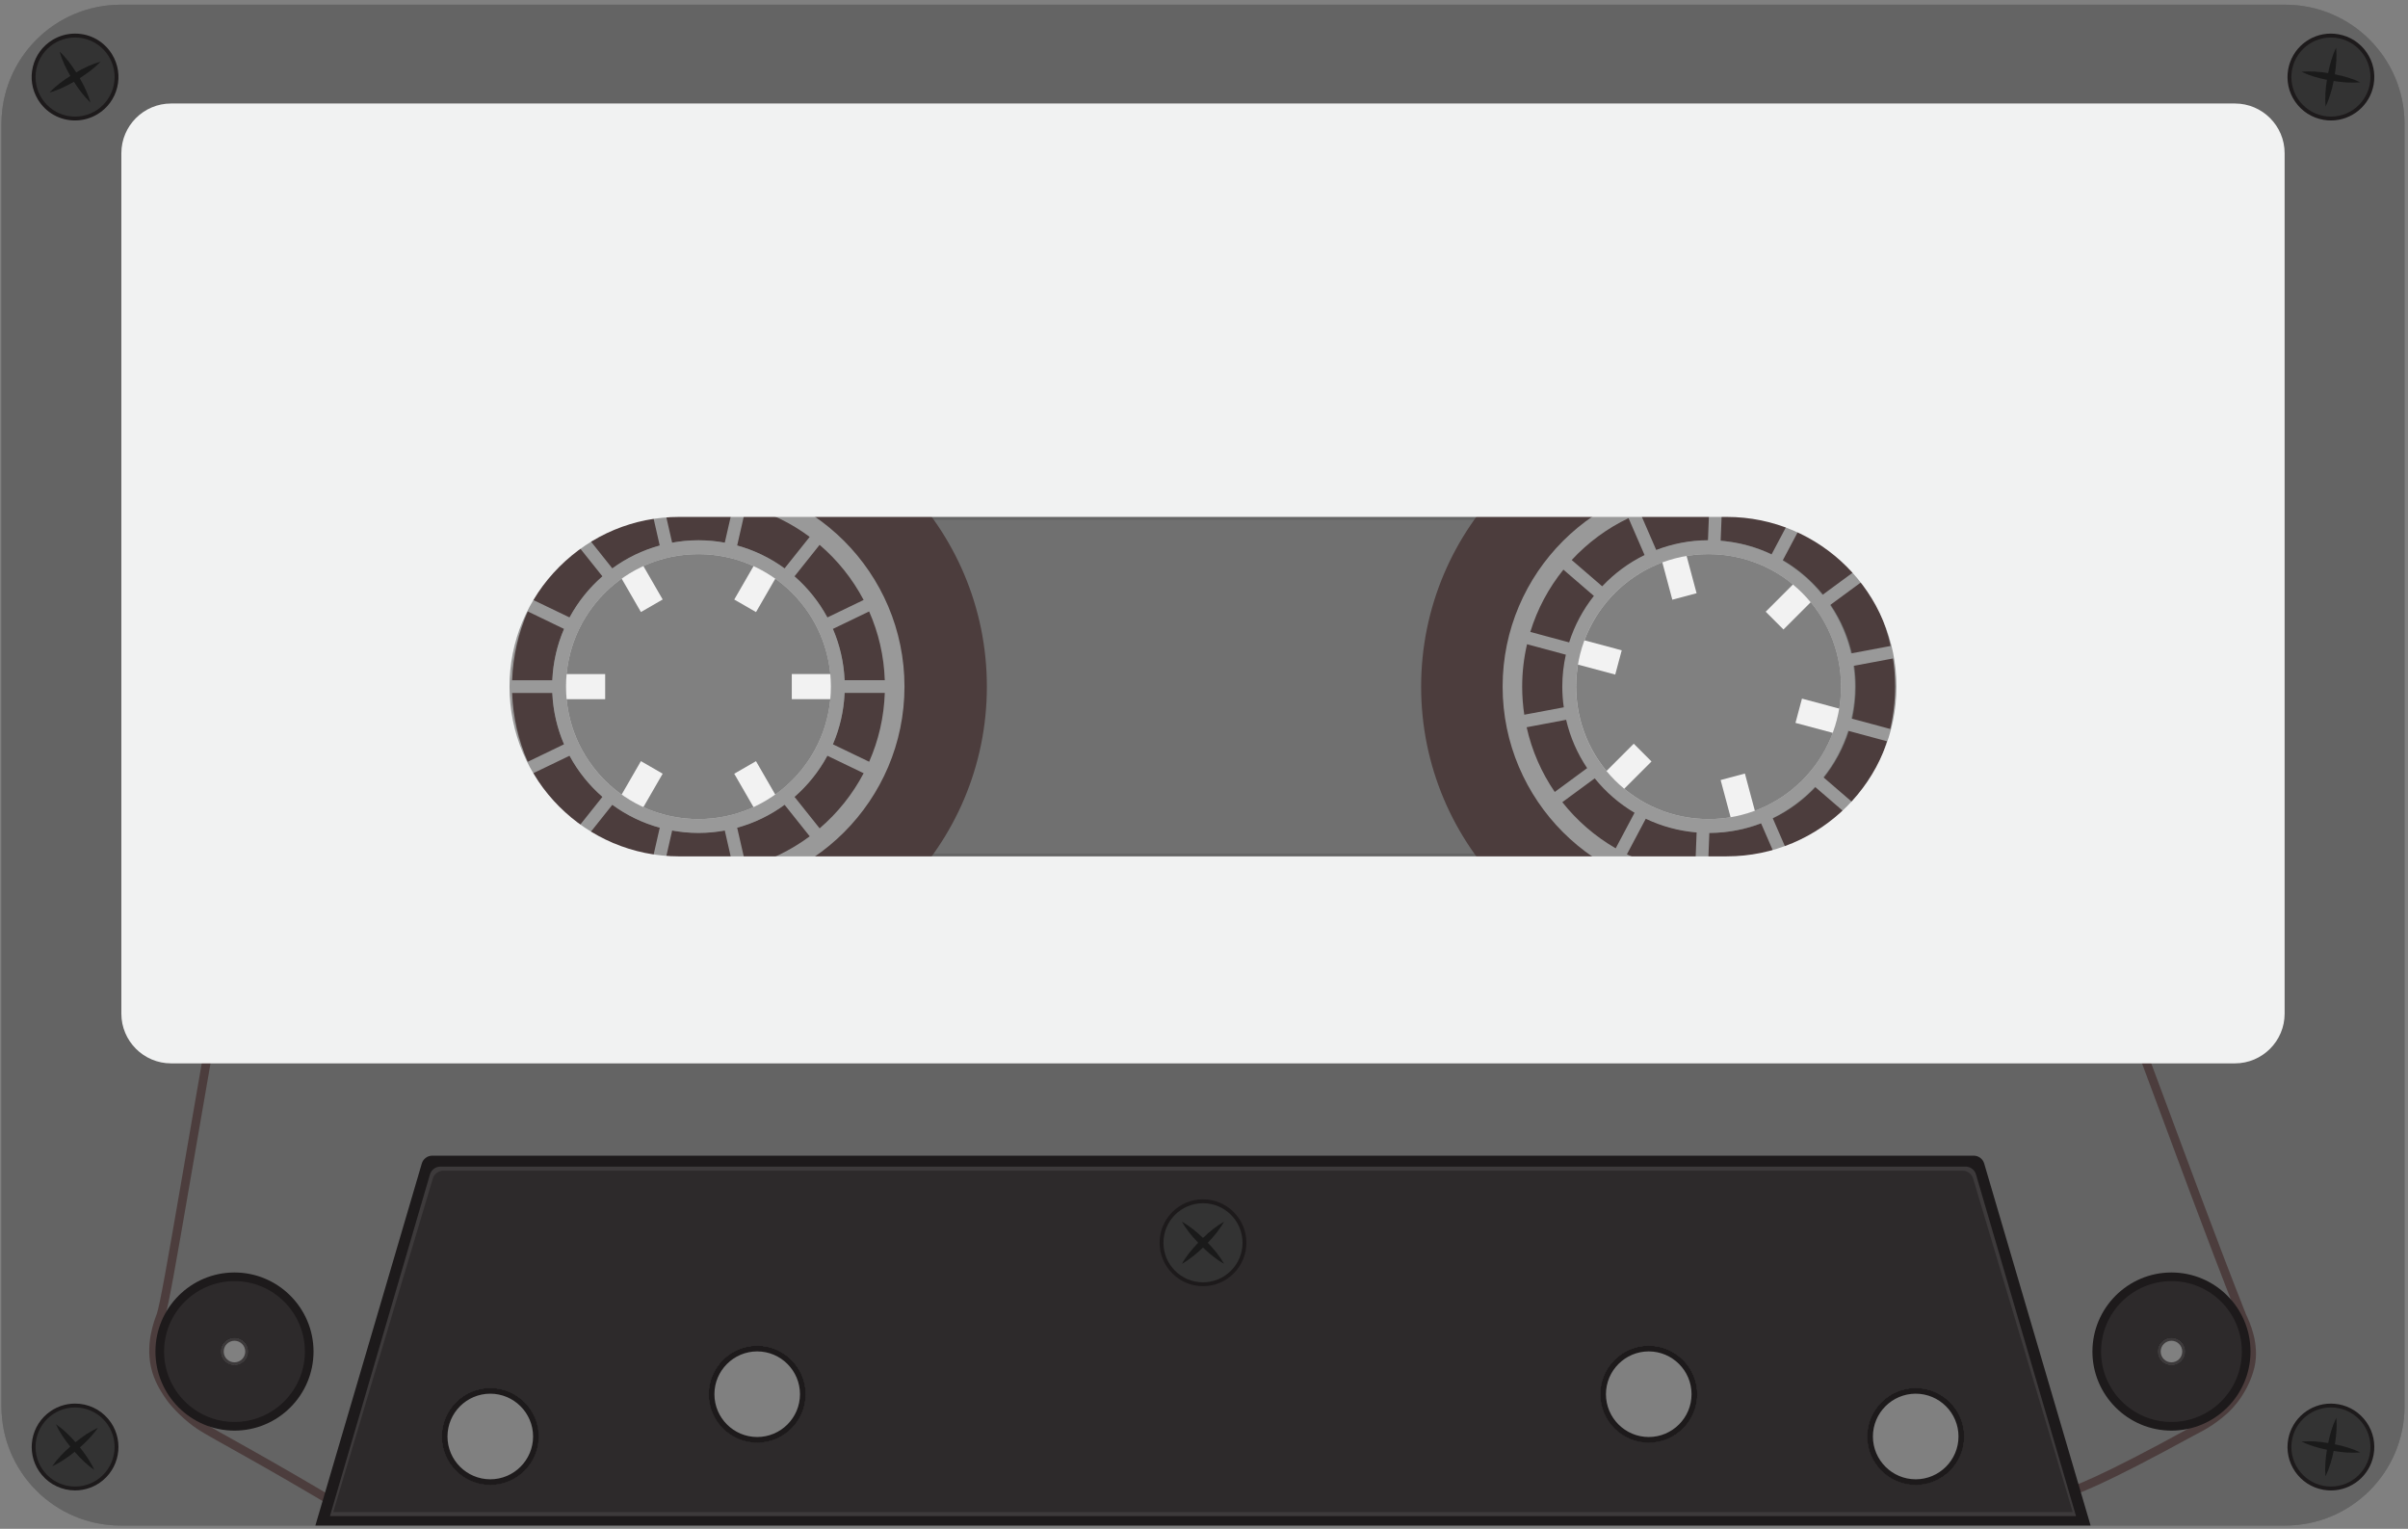 <?xml version="1.0" encoding="UTF-8"?><svg id="Layer_1" xmlns="http://www.w3.org/2000/svg" xmlns:xlink="http://www.w3.org/1999/xlink" viewBox="0 0 835 530"><rect x="0" y="0" width="835" height="530" fill="#808080" stroke="none"/><defs><style>.cls-1,.cls-2{opacity:.6;}.cls-3{fill:#1d1a1b;}.cls-4{fill:#333;}.cls-5{clip-path:url(#clippath-1);}.cls-6{fill:#2d2a2b;}.cls-7{fill:#e6e6e6;}.cls-2{fill:#4d4d4d;}.cls-8{fill:#f1f2f2;}.cls-9{clip-path:url(#clippath);}.cls-10,.cls-11{fill:none;}.cls-12{fill:#260100;}.cls-13{fill:#1a1a1a;}.cls-14{fill:#3d3a3b;}.cls-15{fill:#666;}.cls-16{fill:#f2f2f2;}.cls-11{stroke:#260100;stroke-linecap:round;stroke-miterlimit:10;stroke-width:3px;}</style><clipPath id="clippath"><path id="_clip_" class="cls-10" d="M242.21,98.3c-77.18,0-139.74,62.56-139.74,139.73s62.56,139.73,139.74,139.73,139.73-62.56,139.73-139.73-62.56-139.73-139.73-139.73Zm-.01,190.42c-27.96,0-50.7-22.74-50.7-50.7s22.75-50.7,50.7-50.7,50.7,22.74,50.7,50.7-22.74,50.7-50.7,50.7Z"/></clipPath><clipPath id="clippath-1"><path id="_clip_-2" class="cls-10" d="M592.8,98.3c-77.18,0-139.74,62.56-139.74,139.73s62.56,139.73,139.74,139.73,139.73-62.56,139.73-139.73-62.56-139.73-139.73-139.73Zm-.01,190.42c-27.96,0-50.7-22.74-50.7-50.7s22.75-50.7,50.7-50.7,50.7,22.74,50.7,50.7-22.74,50.7-50.7,50.7Z"/></clipPath></defs><g id="Tape_Back"><path class="cls-2" d="M792.43,1.63H41.87C19.03,1.63,.5,20.15,.5,43V487.5c0,22.85,18.52,41.37,41.37,41.37H792.43c22.85,0,41.37-18.52,41.37-41.37V43c0-22.85-18.52-41.37-41.37-41.37ZM81.31,473.29c-2.62,0-4.74-2.12-4.74-4.74s2.12-4.74,4.74-4.74,4.74,2.12,4.74,4.74-2.12,4.74-4.74,4.74Zm88.69,41.53c-9.28,0-16.84-7.55-16.84-16.84s7.55-16.84,16.84-16.84,16.84,7.55,16.84,16.84-7.55,16.84-16.84,16.84Zm92.57-14.66c-9.28,0-16.84-7.55-16.84-16.84s7.55-16.84,16.84-16.84,16.83,7.55,16.83,16.84-7.55,16.84-16.83,16.84Zm309.15,0c-9.28,0-16.84-7.55-16.84-16.84s7.55-16.84,16.84-16.84,16.84,7.55,16.84,16.84-7.55,16.84-16.84,16.84Zm27.06-204.29H235.52c-31.81,0-57.84-26.03-57.84-57.84h0c0-31.81,26.03-57.84,57.84-57.84h363.26c31.81,0,57.84,26.03,57.84,57.84h0c0,31.81-26.03,57.84-57.84,57.84Zm65.51,218.95c-9.28,0-16.84-7.55-16.84-16.84s7.55-16.84,16.84-16.84,16.84,7.55,16.84,16.84-7.55,16.84-16.84,16.84Zm88.69-41.53c-2.62,0-4.74-2.12-4.74-4.74s2.12-4.74,4.74-4.74,4.74,2.12,4.74,4.74-2.12,4.74-4.74,4.74Z"/><path class="cls-14" d="M752.98,464.8c2.06,0,3.74,1.68,3.74,3.74s-1.68,3.74-3.74,3.74-3.74-1.68-3.74-3.74,1.68-3.74,3.74-3.74m-671.67,0c2.06,0,3.74,1.68,3.74,3.74s-1.68,3.74-3.74,3.74-3.74-1.68-3.74-3.74,1.68-3.74,3.74-3.74m671.67-1c-2.62,0-4.74,2.12-4.74,4.74s2.12,4.74,4.74,4.74,4.74-2.12,4.74-4.74-2.12-4.74-4.74-4.74h0Zm-671.67,0c-2.62,0-4.74,2.12-4.74,4.74s2.12,4.74,4.74,4.74,4.74-2.12,4.74-4.74-2.12-4.74-4.74-4.74h0Z"/><path class="cls-11" d="M117.22,175.5c-22.5,30.98-57.06,268.6-61.44,280.5-.73,1.98-4.23,10.42-1.51,19.35,1.26,4.14,3.56,7.41,4.71,9.05,1.84,2.61,6.32,7.21,10.68,10,5.19,3.32,20.57,11.21,51.16,29.54,25.52,.22,303.63-5.03,333.89-4.75,0,0,245.62,2.17,258.33-.59,5.71-1.24,16.68-5.69,46.71-22.12,2.1-1.15,6.75-3.2,11.66-7.69,.52-.48,2.5-2.32,4.47-5.24,2.73-4.04,3.96-7.92,4.41-9.85,1.77-7.6-1.59-14.8-2.88-17.55-43.41-109.73-95.63-279.54-145.16-292.19"/></g><g id="Left_Spool_Group"><g class="cls-9"><path id="Left_Spool" class="cls-12" d="M242.21,138.03c-55.23,0-100,44.77-100,100s44.77,100,100,100,100-44.77,100-100-44.77-100-100-100Z"/></g></g><g id="Right_Spool_Group"><g class="cls-5"><path id="Right_Spool" class="cls-12" d="M592.8,138.03c-55.23,0-100.01,44.77-100.01,100.01s44.77,99.99,100.01,99.99,99.99-44.77,99.99-99.99-44.77-100.01-99.99-100.01Z"/></g></g><g id="Left_Gear"><g><rect class="cls-16" x="277.34" y="230.88" width="8.71" height="14.29" transform="translate(519.73 -43.67) rotate(90)"/><rect class="cls-16" x="198.35" y="230.88" width="8.71" height="14.29" transform="translate(440.73 35.33) rotate(90)"/><rect class="cls-16" x="218.1" y="196.67" width="8.71" height="14.29" transform="translate(-72.11 138.53) rotate(-30)"/><rect class="cls-16" x="257.59" y="265.09" width="8.71" height="14.29" transform="translate(-101.02 167.45) rotate(-30)"/><rect class="cls-16" x="218.1" y="265.09" width="8.71" height="14.29" transform="translate(278.98 619.22) rotate(-150)"/><rect class="cls-16" x="257.59" y="196.67" width="8.71" height="14.29" transform="translate(386.9 511.31) rotate(-150)"/></g><path class="cls-7" d="M242.2,166.59c-39.39,0-71.44,32.04-71.44,71.43s32.05,71.44,71.44,71.44,71.44-32.04,71.44-71.44-32.04-71.43-71.44-71.43Zm64.61,69.22h-13.87s-.04,.01-.06,.01c-.27-6.3-1.69-12.31-4.07-17.82,.02,0,.04,0,.06,0l12.51-6.03c3.24,7.34,5.15,15.38,5.43,23.85Zm-7.34-27.82l-12.51,6.03s-.03,.02-.05,.03c-2.92-5.42-6.81-10.25-11.42-14.27,.02-.02,.05-.03,.07-.05l8.65-10.85c6.22,5.32,11.42,11.8,15.26,19.11Zm-11.34,30.03c0,25.38-20.56,45.93-45.93,45.93s-45.93-20.55-45.93-45.93,20.57-45.92,45.93-45.92,45.93,20.56,45.93,45.92Zm-32.49-48.97l3.09-13.55c8.07,2.12,15.53,5.77,22.04,10.62l-8.66,10.86s-.02,.05-.03,.07c-4.9-3.58-10.46-6.3-16.47-7.95,0-.02,.02-.04,.03-.05Zm-13.44-15.69c4.18,0,8.27,.41,12.23,1.17l-3.09,13.53s0,.05,0,.07c-2.97-.55-6.02-.84-9.14-.84s-6.17,.29-9.14,.84v-.06l-3.09-13.54c3.96-.76,8.05-1.17,12.23-1.17Zm-16.53,2.14l3.09,13.55s.02,.03,.02,.05c-6,1.65-11.56,4.37-16.46,7.95-.01-.02-.02-.05-.03-.07l-8.66-10.86c6.51-4.84,13.96-8.49,22.04-10.62Zm-25.48,13.39l8.65,10.84s.05,.04,.07,.06c-4.61,4.02-8.5,8.84-11.42,14.27-.01,0-.03-.03-.05-.04l-12.51-6.02c3.84-7.31,9.04-13.79,15.26-19.11Zm-17.17,23.08l12.51,6.03s.04,0,.06,.01c-2.38,5.51-3.8,11.52-4.07,17.82-.02,0-.04-.01-.06-.01h-13.87c.29-8.46,2.19-16.51,5.43-23.85Zm-5.43,28.27h13.87s.04-.02,.06-.02c.27,6.31,1.69,12.31,4.07,17.82-.02,.01-.04,0-.06,.01l-12.51,6.03c-3.24-7.33-5.14-15.38-5.43-23.84Zm7.34,27.81l12.52-6.03s.03-.02,.04-.03c2.92,5.43,6.81,10.25,11.42,14.27-.02,.02-.05,.03-.07,.05l-8.65,10.86c-6.22-5.33-11.42-11.81-15.26-19.12Zm43.84,18.95l-3.09,13.55c-8.08-2.13-15.54-5.77-22.05-10.62l8.66-10.87s.02-.04,.04-.06c4.89,3.58,10.45,6.3,16.46,7.95-.01,.01-.02,.03-.02,.05Zm13.43,15.69c-4.18,0-8.26-.41-12.22-1.17l3.09-13.54s-.01-.04,0-.06c2.96,.54,6.01,.84,9.13,.84s6.17-.3,9.14-.84v.06l3.09,13.54c-3.96,.76-8.04,1.17-12.23,1.17Zm16.54-2.14l-3.1-13.56s-.01-.03-.02-.04c6.01-1.65,11.57-4.37,16.46-7.96,.02,.02,.02,.05,.04,.07l8.66,10.87c-6.51,4.84-13.97,8.49-22.04,10.62Zm25.48-13.39l-8.66-10.85s-.04-.03-.06-.05c4.61-4.02,8.49-8.85,11.41-14.28,.02,.01,.03,.03,.05,.04l12.52,6.03c-3.84,7.31-9.04,13.79-15.26,19.11Zm17.17-23.09l-12.52-6.02s-.03-.01-.05-.02c2.37-5.51,3.79-11.52,4.06-17.82,.02,0,.04,.01,.06,.01h13.87c-.28,8.46-2.19,16.52-5.42,23.85Z"/></g><g id="Right_Gear"><g><rect class="cls-16" x="616.05" y="202.95" width="8.71" height="14.29" transform="translate(330.27 -377.16) rotate(45)"/><rect class="cls-16" x="560.19" y="258.81" width="8.71" height="14.29" transform="translate(353.41 -321.3) rotate(45)"/><rect class="cls-16" x="549.97" y="220.66" width="8.71" height="14.29" transform="translate(190.81 704.28) rotate(-75)"/><rect class="cls-16" x="626.28" y="241.1" width="8.71" height="14.29" transform="translate(227.62 793.14) rotate(-75)"/><rect class="cls-16" x="598.35" y="269.03" width="8.71" height="14.29" transform="translate(1256.35 386.96) rotate(165)"/><rect class="cls-16" x="577.9" y="192.73" width="8.71" height="14.29" transform="translate(1196.4 242.24) rotate(165)"/></g><path class="cls-7" d="M592.49,166.59c-39.39,0-71.44,32.04-71.44,71.43s32.05,71.44,71.44,71.44,71.44-32.04,71.44-71.44-32.04-71.43-71.44-71.43Zm63.11,57.35l-13.65,2.56s-.04,.02-.06,.02c-1.41-6.07-3.91-11.74-7.29-16.76,.02-.01,.04-.02,.06-.03l11.19-8.23c4.58,6.68,7.93,14.27,9.75,22.44Zm-17.19,14.08c0,25.38-20.56,45.93-45.93,45.93s-45.93-20.55-45.93-45.93,20.56-45.92,45.93-45.92,45.93,20.56,45.93,45.92Zm4.82-40.07l-11.18,8.22s-.04,.05-.06,.07c-3.84-4.77-8.53-8.82-13.83-11.95,.02-.02,.04-.03,.05-.06l6.51-12.26c7.14,4.11,13.42,9.55,18.51,15.98Zm-46.57-10.54l.54-13.86c8.43,.6,16.41,2.81,23.63,6.34l-6.51,12.28s-.01,.04-.02,.06c-5.42-2.6-11.38-4.24-17.65-4.76,0-.02,.01-.04,.01-.06Zm-4.17-14.05c.1,0,.2,0,.31,0l-.54,13.87s.01,.03,.01,.05c-6.33,.03-12.38,1.22-17.97,3.37,0-.01,0-.03-.01-.05l-5.53-12.74c7.35-2.9,15.35-4.51,23.73-4.51Zm-27.78,6.26l5.54,12.75s.02,.02,.03,.04c-5.55,2.71-10.52,6.41-14.71,10.85-.02-.01-.03-.04-.05-.06l-10.51-9.06c5.56-6.01,12.23-10.96,19.7-14.52Zm-22.58,17.86l10.51,9.06s.04,.02,.06,.04c-3.77,4.76-6.71,10.21-8.59,16.13-.01-.01-.02-.02-.03-.02l-13.43-3.62c2.44-7.96,6.38-15.27,11.48-21.59Zm-14.3,40.54c0-5.05,.59-9.97,1.69-14.69l13.41,3.62h.04c-.8,3.57-1.23,7.27-1.23,11.07,0,2.44,.18,4.84,.52,7.19h-.04l-13.66,2.56c-.48-3.18-.73-6.43-.73-9.75Zm1.55,14.09l13.65-2.57s.03-.01,.04-.01c1.41,6.07,3.91,11.74,7.29,16.76-.01,.01-.03,.01-.04,.02l-11.19,8.24c-4.58-6.68-7.93-14.27-9.75-22.44Zm12.37,25.98l11.18-8.22s.03-.04,.05-.05c3.84,4.76,8.52,8.82,13.82,11.94-.01,.02-.02,.03-.03,.05l-6.51,12.27c-7.14-4.12-13.42-9.56-18.51-15.99Zm46.57,10.54l-.54,13.87c-8.42-.61-16.41-2.81-23.63-6.34l6.51-12.28s.01-.03,.02-.05c5.42,2.59,11.38,4.24,17.65,4.75,0,.02-.01,.03-.01,.05Zm4.17,14.06c-.1,0-.2,0-.3,0l.54-13.87s-.01-.04-.01-.06c6.32-.03,12.37-1.23,17.96-3.38,0,.02,0,.04,0,.06l5.54,12.75c-7.35,2.9-15.35,4.51-23.74,4.51Zm27.79-6.26l-5.55-12.75s-.02-.04-.03-.05c5.54-2.72,10.52-6.41,14.71-10.86,.02,.02,.03,.05,.05,.07l10.52,9.07c-5.56,6.01-12.23,10.96-19.7,14.52Zm22.58-17.86l-10.52-9.07s-.05-.03-.07-.04c3.77-4.77,6.71-10.21,8.59-16.13,.02,0,.03,.02,.05,.02l13.42,3.62c-2.43,7.97-6.37,15.27-11.47,21.6Zm-.81-29.47s-.04-.01-.06-.01c.8-3.57,1.23-7.27,1.23-11.07,0-2.44-.18-4.83-.52-7.18,.02-.01,.04,0,.06-.01l13.66-2.56c.48,3.18,.74,6.44,.74,9.75,0,5.06-.6,9.97-1.7,14.69l-13.41-3.61Z"/></g><g id="Tape_Front"><g class="cls-1"><path class="cls-15" d="M792.43,1.63H41.87C19.03,1.63,.5,20.15,.5,43V487.5c0,22.85,18.53,41.36,41.37,41.36H792.43c22.84,0,41.37-18.52,41.37-41.36V43c0-22.85-18.53-41.36-41.37-41.36ZM81.31,473.29c-2.62,0-4.74-2.12-4.74-4.74s2.12-4.74,4.74-4.74,4.74,2.12,4.74,4.74-2.12,4.74-4.74,4.74Zm88.69,41.53c-9.28,0-16.84-7.55-16.84-16.84s7.55-16.84,16.84-16.84,16.84,7.55,16.84,16.84-7.55,16.84-16.84,16.84Zm92.57-14.66c-9.28,0-16.84-7.55-16.84-16.84s7.55-16.84,16.84-16.84,16.83,7.55,16.83,16.84-7.55,16.84-16.83,16.84Zm-20.38-216.21c-25.37,0-45.92-20.55-45.92-45.92s20.56-45.93,45.92-45.93,45.93,20.57,45.93,45.93-20.56,45.92-45.93,45.92Zm329.52,216.21c-9.28,0-16.84-7.55-16.84-16.84s7.55-16.84,16.84-16.84,16.84,7.55,16.84,16.84-7.55,16.84-16.84,16.84Zm20.75-216.21c-25.37,0-45.93-20.55-45.93-45.92s20.57-45.93,45.93-45.93,45.94,20.57,45.94,45.93-20.57,45.92-45.94,45.92Zm71.82,230.86c-9.28,0-16.84-7.55-16.84-16.84s7.55-16.84,16.84-16.84,16.84,7.55,16.84,16.84-7.55,16.84-16.84,16.84Zm88.69-41.53c-2.62,0-4.74-2.12-4.74-4.74s2.12-4.74,4.74-4.74,4.74,2.12,4.74,4.74-2.12,4.74-4.74,4.74Z"/></g><path class="cls-8" d="M59.32,368.64c-9.5,0-17.24-7.73-17.24-17.24V53.12c0-9.5,7.73-17.24,17.24-17.24H774.98c9.5,0,17.24,7.73,17.24,17.24V351.4c0,9.5-7.73,17.24-17.24,17.24H59.32Zm539.47-71.77c32.44,0,58.83-26.39,58.83-58.84s-26.39-58.83-58.83-58.83H235.52c-15.65,0-30.4,6.14-41.56,17.28-11.14,11.15-17.28,25.91-17.28,41.56,0,32.44,26.39,58.84,58.83,58.84h363.27Z"/><g><g><path class="cls-3" d="M26.04,516.68c-4.46,0-8.66-1.95-11.52-5.36-5.34-6.35-4.52-15.86,1.83-21.2,2.71-2.28,6.15-3.54,9.68-3.54,4.46,0,8.66,1.95,11.52,5.36,5.34,6.35,4.52,15.86-1.83,21.21-2.71,2.28-6.15,3.53-9.68,3.53Z"/><circle class="cls-4" cx="26.03" cy="501.63" r="13.71"/><path class="cls-13" d="M27.7,501.78c2.31-2.04,4.48-4.22,6.25-6.8-2.85,1.3-5.36,3.06-7.77,4.99-2.04-2.31-4.22-4.48-6.8-6.25,1.3,2.85,3.06,5.36,4.99,7.77-2.32,2.04-4.48,4.21-6.25,6.8,2.85-1.3,5.36-3.06,7.77-4.99,2.04,2.32,4.21,4.48,6.8,6.25-1.3-2.85-3.06-5.37-4.99-7.77Z"/></g><g><path class="cls-3" d="M808.28,516.69c-.92,0-1.84-.09-2.75-.25-3.95-.73-7.38-2.96-9.66-6.27-2.28-3.31-3.13-7.31-2.4-11.27,1.32-7.14,7.54-12.31,14.78-12.31,.92,0,1.84,.09,2.75,.25,3.95,.73,7.38,2.96,9.66,6.27,2.28,3.31,3.13,7.31,2.4,11.27-1.32,7.14-7.54,12.31-14.78,12.31Z"/><circle class="cls-4" cx="808.27" cy="501.63" r="13.71"/><path class="cls-13" d="M809.22,503.01c3.05,.49,6.1,.78,9.22,.5-2.82-1.37-5.77-2.2-8.79-2.83,.49-3.05,.78-6.1,.5-9.22-1.37,2.82-2.2,5.77-2.83,8.79-3.05-.49-6.1-.78-9.22-.5,2.81,1.38,5.77,2.2,8.79,2.83-.49,3.05-.78,6.1-.5,9.22,1.38-2.82,2.2-5.77,2.83-8.79Z"/></g><g><path class="cls-3" d="M26.04,41.76c-5.32,0-10.14-2.71-12.89-7.26-2.08-3.44-2.7-7.48-1.74-11.39s3.38-7.2,6.82-9.28c2.35-1.42,5.04-2.18,7.78-2.18,5.32,0,10.14,2.71,12.89,7.26,2.08,3.44,2.7,7.48,1.74,11.39-.96,3.9-3.38,7.2-6.82,9.28-2.35,1.42-5.04,2.18-7.78,2.18Z"/><circle class="cls-4" cx="26.03" cy="26.71" r="13.71"/><path class="cls-13" d="M25.63,28.34c1.66,2.6,3.47,5.07,5.75,7.22-.85-3.02-2.19-5.77-3.73-8.45,2.6-1.66,5.08-3.47,7.22-5.75-3.02,.85-5.77,2.19-8.45,3.73-1.66-2.6-3.47-5.08-5.76-7.22,.84,3.02,2.19,5.77,3.73,8.45-2.6,1.66-5.08,3.47-7.22,5.76,3.02-.84,5.77-2.19,8.45-3.73Z"/></g><g><path class="cls-3" d="M808.28,41.76c-.89,0-1.78-.08-2.66-.24-3.96-.71-7.4-2.91-9.7-6.21-2.3-3.3-3.17-7.29-2.47-11.25,1.28-7.19,7.51-12.41,14.8-12.41,.89,0,1.78,.08,2.66,.24,3.96,.71,7.4,2.91,9.7,6.21,2.3,3.3,3.17,7.29,2.47,11.25-1.28,7.19-7.51,12.41-14.8,12.41Z"/><circle class="cls-4" cx="808.27" cy="26.71" r="13.71"/><path class="cls-13" d="M809.22,28.08c3.05,.47,6.1,.74,9.22,.45-2.83-1.36-5.78-2.16-8.81-2.78,.47-3.05,.74-6.11,.45-9.23-1.36,2.82-2.16,5.78-2.78,8.81-3.05-.47-6.11-.74-9.23-.44,2.82,1.36,5.78,2.17,8.81,2.78-.47,3.05-.74,6.1-.44,9.22,1.36-2.82,2.17-5.78,2.78-8.81Z"/></g></g><g><path class="cls-3" d="M81.31,441.13c-15.11,0-27.41,12.3-27.41,27.41s12.3,27.41,27.41,27.41,27.41-12.3,27.41-27.41-12.3-27.41-27.41-27.41Zm0,32.15c-2.62,0-4.74-2.12-4.74-4.74s2.12-4.74,4.74-4.74,4.74,2.12,4.74,4.74-2.12,4.74-4.74,4.74Z"/><path class="cls-3" d="M752.98,441.13c-15.11,0-27.41,12.3-27.41,27.41s12.3,27.41,27.41,27.41,27.41-12.3,27.41-27.41-12.3-27.41-27.41-27.41Zm0,32.15c-2.62,0-4.74-2.12-4.74-4.74s2.12-4.74,4.74-4.74,4.74,2.12,4.74,4.74-2.12,4.74-4.74,4.74Z"/></g><g><path class="cls-6" d="M81.31,444.13c-13.48,0-24.41,10.93-24.41,24.41s10.93,24.41,24.41,24.41,24.41-10.93,24.41-24.41-10.93-24.41-24.41-24.41Zm0,29.15c-2.62,0-4.74-2.12-4.74-4.74s2.12-4.74,4.74-4.74,4.74,2.12,4.74,4.74-2.12,4.74-4.74,4.74Z"/><path class="cls-6" d="M752.98,444.13c-13.48,0-24.41,10.93-24.41,24.41s10.93,24.41,24.41,24.41,24.41-10.93,24.41-24.41-10.93-24.41-24.41-24.41Zm0,29.15c-2.62,0-4.74-2.12-4.74-4.74s2.12-4.74,4.74-4.74,4.74,2.12,4.74,4.74-2.12,4.74-4.74,4.74Z"/></g><g><path class="cls-3" d="M688.04,403.36c-.47-1.61-1.95-2.72-3.63-2.72H149.89c-1.68,0-3.16,1.11-3.63,2.72l-36.9,125.5H724.94l-36.9-125.5Zm-518.03,111.46c-9.28,0-16.84-7.55-16.84-16.84s7.55-16.84,16.84-16.84,16.84,7.55,16.84,16.84-7.55,16.84-16.84,16.84Zm92.57-14.66c-9.28,0-16.84-7.55-16.84-16.84s7.55-16.84,16.84-16.84,16.83,7.55,16.83,16.84-7.55,16.84-16.83,16.84Zm309.15,0c-9.28,0-16.84-7.55-16.84-16.84s7.55-16.84,16.84-16.84,16.84,7.55,16.84,16.84-7.55,16.84-16.84,16.84Zm92.57,14.66c-9.28,0-16.84-7.55-16.84-16.84s7.55-16.84,16.84-16.84,16.84,7.55,16.84,16.84-7.55,16.84-16.84,16.84Z"/><path class="cls-14" d="M685.2,407.14c-.47-1.61-1.95-2.72-3.64-2.72H152.73c-1.68,0-3.16,1.11-3.64,2.73l-34.68,118.44H719.89l-34.69-118.44Zm-515.2,107.68c-9.28,0-16.84-7.55-16.84-16.84s7.55-16.84,16.84-16.84,16.84,7.55,16.84,16.84-7.55,16.84-16.84,16.84Zm92.57-14.66c-9.28,0-16.84-7.55-16.84-16.84s7.55-16.84,16.84-16.84,16.83,7.55,16.83,16.84-7.55,16.84-16.83,16.84Zm309.15,0c-9.28,0-16.84-7.55-16.84-16.84s7.55-16.84,16.84-16.84,16.84,7.55,16.84,16.84-7.55,16.84-16.84,16.84Zm92.57,14.66c-9.28,0-16.84-7.55-16.84-16.84s7.55-16.84,16.84-16.84,16.84,7.55,16.84,16.84-7.55,16.84-16.84,16.84Z"/><path class="cls-6" d="M684.2,408.55c-.48-1.61-1.99-2.72-3.71-2.72H153.8c-1.72,0-3.23,1.11-3.71,2.73l-34.53,115.62H718.74l-34.54-115.62Zm-514.2,106.27c-9.28,0-16.84-7.55-16.84-16.84s7.55-16.84,16.84-16.84,16.84,7.55,16.84,16.84-7.55,16.84-16.84,16.84Zm92.57-14.66c-9.28,0-16.84-7.55-16.84-16.84s7.55-16.84,16.84-16.84,16.83,7.55,16.83,16.84-7.55,16.84-16.83,16.84Zm309.15,0c-9.28,0-16.84-7.55-16.84-16.84s7.55-16.84,16.84-16.84,16.84,7.55,16.84,16.84-7.55,16.84-16.84,16.84Zm92.57,14.66c-9.28,0-16.84-7.55-16.84-16.84s7.55-16.84,16.84-16.84,16.84,7.55,16.84,16.84-7.55,16.84-16.84,16.84Z"/></g><g id="Lower_Holes"><path class="cls-3" d="M571.72,468.49c8.18,0,14.84,6.66,14.84,14.84s-6.66,14.84-14.84,14.84-14.84-6.66-14.84-14.84,6.66-14.84,14.84-14.84m-309.15,0c8.18,0,14.83,6.66,14.83,14.84s-6.65,14.84-14.83,14.84-14.84-6.66-14.84-14.84,6.66-14.84,14.84-14.84m401.72,14.66c8.18,0,14.84,6.66,14.84,14.84s-6.66,14.84-14.84,14.84-14.84-6.66-14.84-14.84,6.66-14.84,14.84-14.84m-494.28,0c8.18,0,14.84,6.66,14.84,14.84s-6.66,14.84-14.84,14.84-14.84-6.66-14.84-14.84,6.66-14.84,14.84-14.84m401.71-16.66c-9.28,0-16.84,7.55-16.84,16.84s7.55,16.84,16.84,16.84,16.84-7.55,16.84-16.84-7.55-16.84-16.84-16.84h0Zm-309.15,0c-9.28,0-16.84,7.55-16.84,16.84s7.55,16.84,16.84,16.84,16.83-7.55,16.83-16.84-7.55-16.84-16.83-16.84h0Zm401.72,14.66c-9.28,0-16.84,7.55-16.84,16.84s7.55,16.84,16.84,16.84,16.84-7.55,16.84-16.84-7.55-16.84-16.84-16.84h0Zm-494.28,0c-9.28,0-16.84,7.55-16.84,16.84s7.55,16.84,16.84,16.84,16.84-7.55,16.84-16.84-7.55-16.84-16.84-16.84h0Z"/></g></g><g id="Center_Screw"><path class="cls-3" d="M417.15,445.87c-4.02,0-7.8-1.57-10.64-4.41-5.87-5.87-5.87-15.42,0-21.28,2.84-2.84,6.62-4.41,10.64-4.41s7.8,1.57,10.64,4.41c2.84,2.84,4.41,6.62,4.41,10.64s-1.57,7.8-4.41,10.64c-2.84,2.84-6.62,4.41-10.64,4.41Z"/><circle class="cls-4" cx="417.15" cy="430.83" r="13.71"/><path class="cls-13" d="M418.82,430.82c2.13-2.23,4.1-4.58,5.64-7.31-2.73,1.54-5.08,3.51-7.31,5.64-2.23-2.13-4.59-4.1-7.31-5.64,1.54,2.73,3.51,5.08,5.64,7.31-2.13,2.23-4.1,4.58-5.64,7.31,2.73-1.54,5.08-3.51,7.31-5.64,2.23,2.13,4.58,4.1,7.31,5.64-1.54-2.73-3.51-5.08-5.64-7.31Z"/></g></svg>